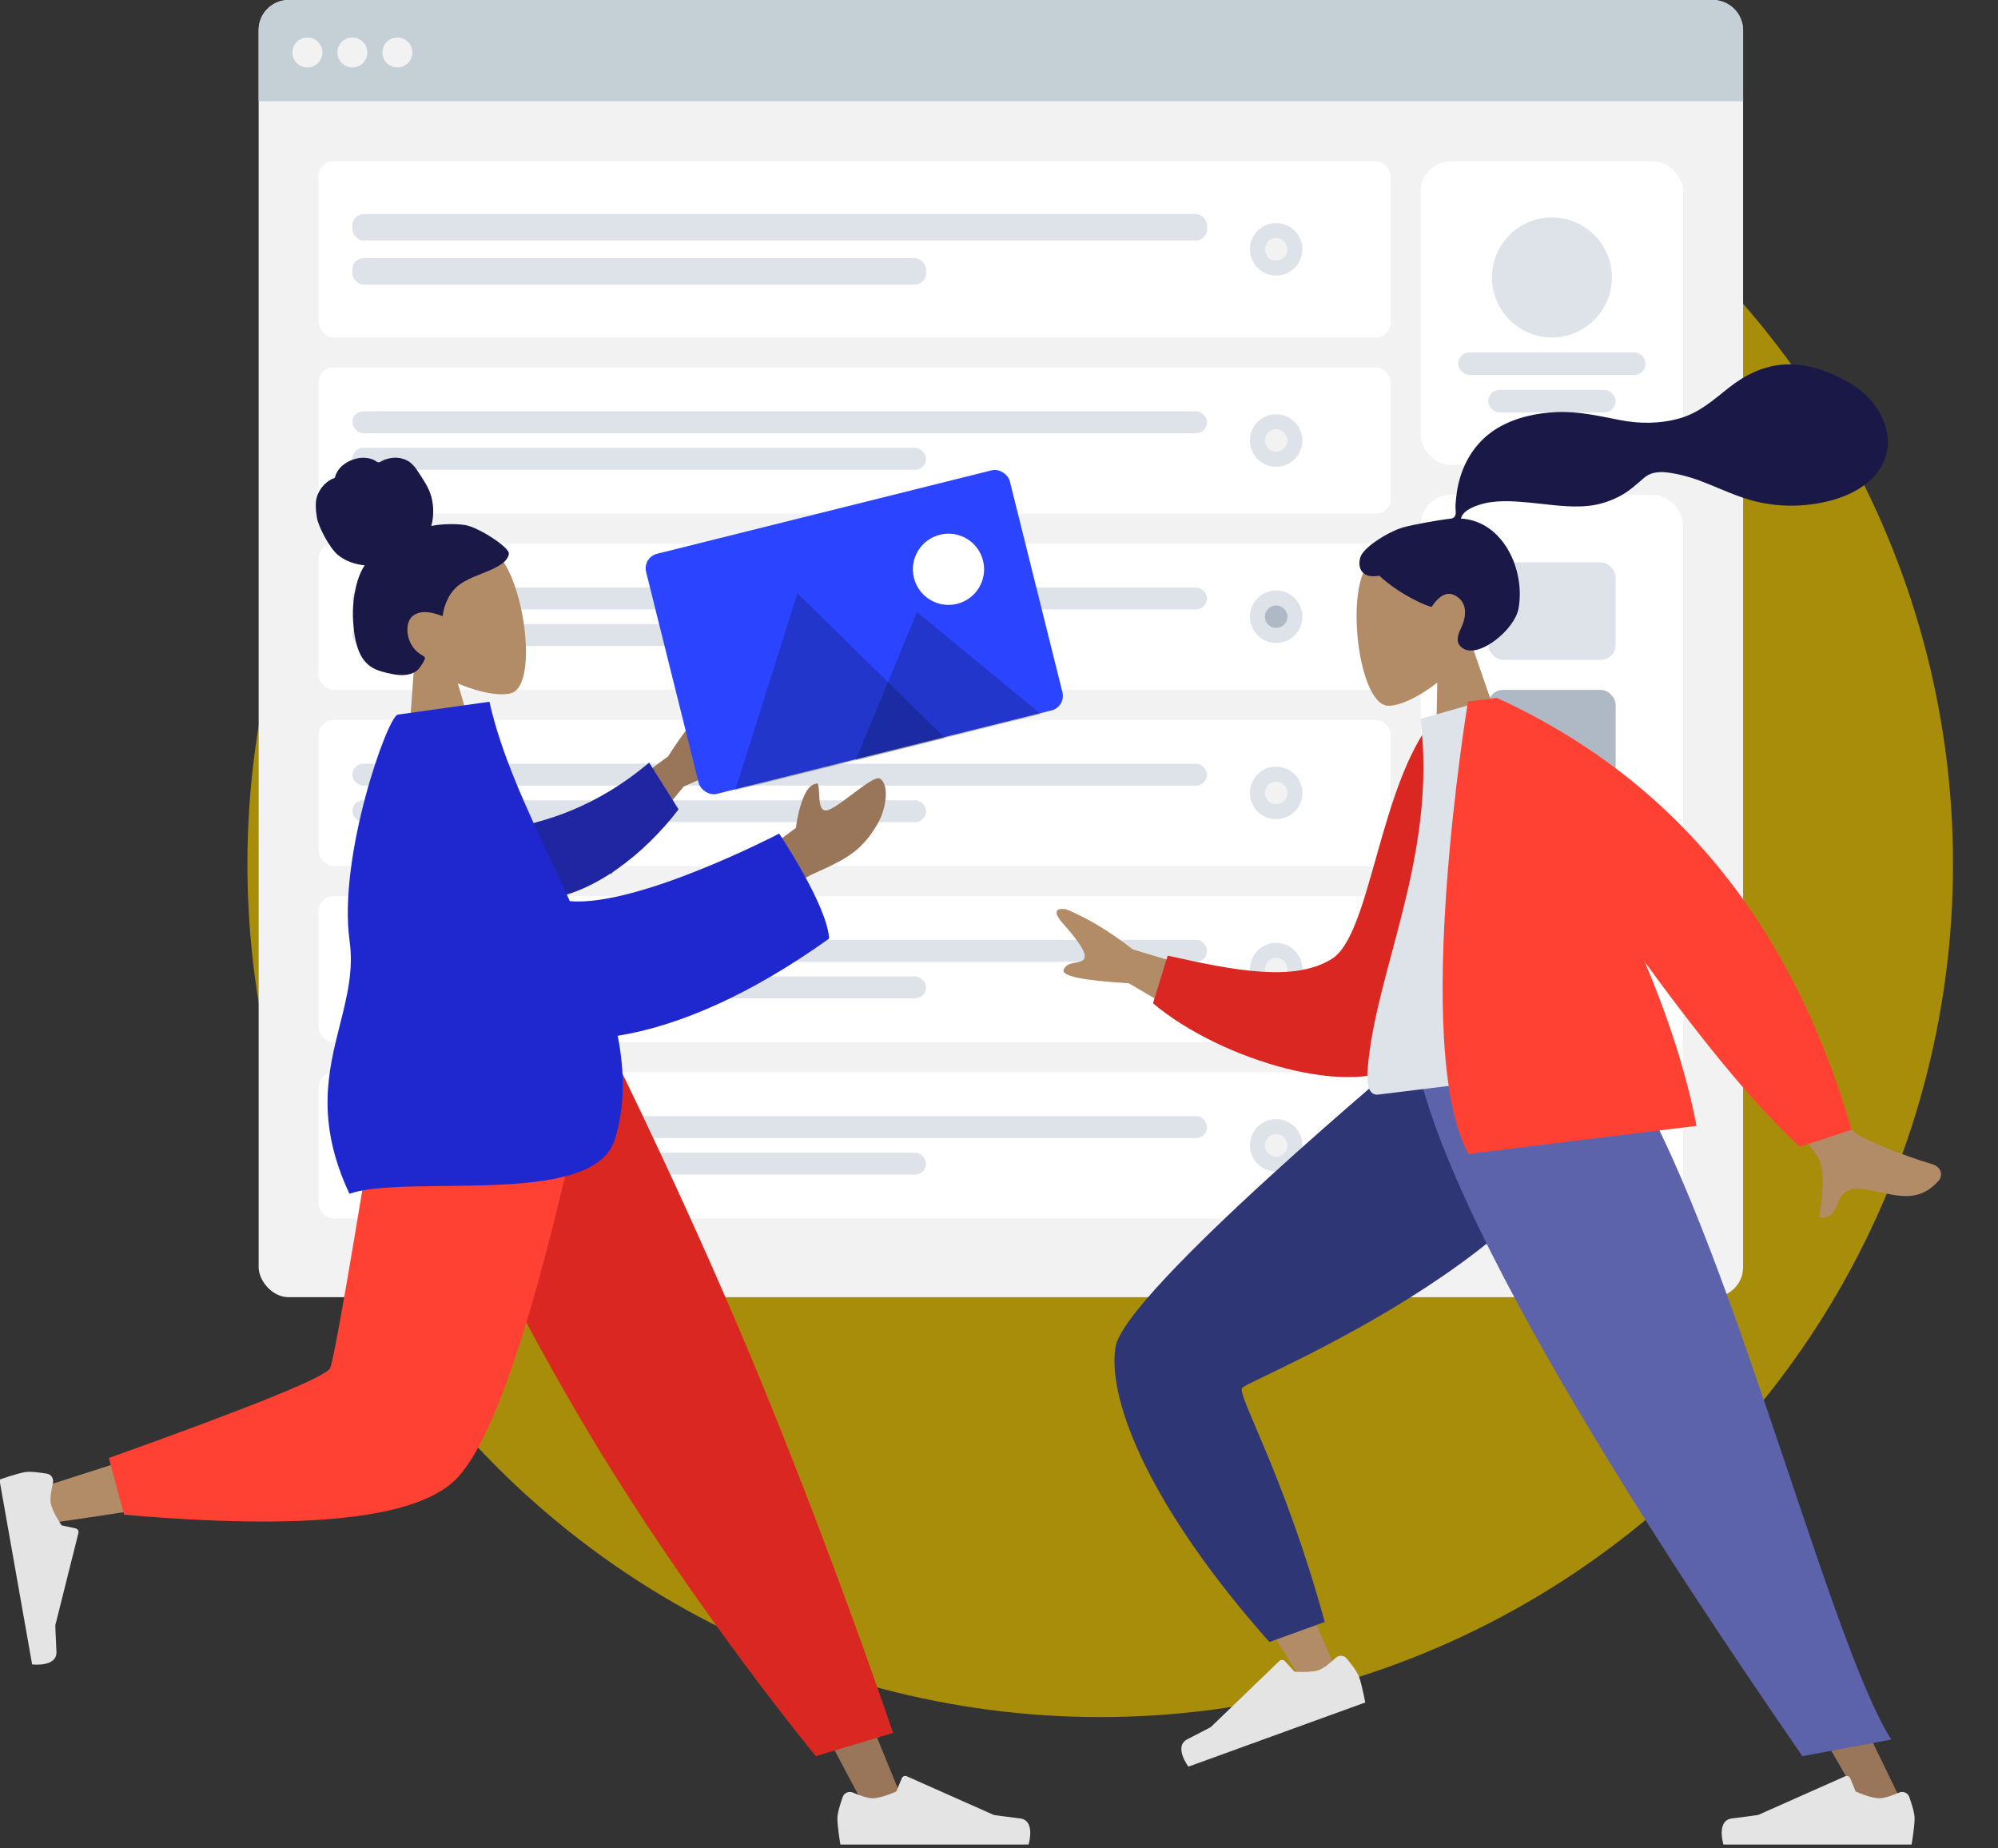<svg width="533" height="493" viewBox="0 0 533 493" fill="none" xmlns="http://www.w3.org/2000/svg">
<rect x="0" y="0" width="533" height="493" fill="#333333" stroke="none"/>
<circle cx="293.5" cy="230.5" r="227.5" fill="#A88D0A"/>
<g clip-path="url(#clip0_815_3465)">
<g clip-path="url(#clip1_815_3465)">
<rect x="69" width="396" height="346" rx="8" fill="#F2F2F2"/>
<path d="M69 8C69 3.582 72.582 0 77 0H457C461.418 0 465 3.582 465 8V27H69V8Z" fill="#C5CFD6"/>
<path fill-rule="evenodd" clip-rule="evenodd" d="M82 18C84.209 18 86 16.209 86 14C86 11.791 84.209 10 82 10C79.791 10 78 11.791 78 14C78 16.209 79.791 18 82 18Z" fill="#F2F2F2"/>
<path fill-rule="evenodd" clip-rule="evenodd" d="M94 18C96.209 18 98 16.209 98 14C98 11.791 96.209 10 94 10C91.791 10 90 11.791 90 14C90 16.209 91.791 18 94 18Z" fill="#F2F2F2"/>
<path fill-rule="evenodd" clip-rule="evenodd" d="M106 18C108.209 18 110 16.209 110 14C110 11.791 108.209 10 106 10C103.791 10 102 11.791 102 14C102 16.209 103.791 18 106 18Z" fill="#F2F2F2"/>
<g clip-path="url(#clip2_815_3465)">
<g clip-path="url(#clip3_815_3465)">
<rect x="379" y="132" width="70" height="194" rx="8" fill="white"/>
<g clip-path="url(#clip4_815_3465)">
<rect x="397" y="150" width="34" height="26" rx="4" fill="#DDE3E9"/>
<rect x="397" y="184" width="34" height="25" rx="4" fill="#AFB9C5"/>
<rect x="397" y="217" width="34" height="25" rx="4" fill="#DDE3E9"/>
<rect x="397" y="283" width="34" height="25" rx="4" fill="#DDE3E9"/>
<rect x="397" y="250" width="34" height="25" rx="4" fill="#C5CFD6"/>
</g>
</g>
<rect x="379" y="43" width="70" height="81" rx="8" fill="white"/>
<g clip-path="url(#clip5_815_3465)">
<path fill-rule="evenodd" clip-rule="evenodd" d="M414 90C422.837 90 430 82.837 430 74C430 65.163 422.837 58 414 58C405.163 58 398 65.163 398 74C398 82.837 405.163 90 414 90Z" fill="#DDE3E9"/>
<rect x="389" y="94" width="50" height="6" rx="3" fill="#DDE3E9"/>
<rect x="397" y="104" width="34" height="6" rx="3" fill="#DDE3E9"/>
</g>
<g clip-path="url(#clip6_815_3465)">
<g clip-path="url(#clip7_815_3465)">
<rect x="85" y="43" width="286" height="47" rx="4" fill="white"/>
<g clip-path="url(#clip8_815_3465)">
<rect x="94" y="57.1" width="228" height="7.05" rx="3" fill="#DDE3E9"/>
<rect x="94" y="68.85" width="153.041" height="7.05" rx="3" fill="#DDE3E9"/>
</g>
<path fill-rule="evenodd" clip-rule="evenodd" d="M340.436 73.5C344.302 73.5 347.436 70.366 347.436 66.5C347.436 62.634 344.302 59.5 340.436 59.5C336.57 59.5 333.436 62.634 333.436 66.5C333.436 70.366 336.57 73.5 340.436 73.5Z" fill="#DDE3E9"/>
<path fill-rule="evenodd" clip-rule="evenodd" d="M340.436 69.5C342.092 69.5 343.436 68.157 343.436 66.5C343.436 64.843 342.092 63.5 340.436 63.5C338.779 63.5 337.436 64.843 337.436 66.5C337.436 68.157 338.779 69.5 340.436 69.5Z" fill="#F2F2F2"/>
</g>
<g clip-path="url(#clip9_815_3465)">
<rect x="85" y="98" width="286" height="39" rx="4" fill="white"/>
<g clip-path="url(#clip10_815_3465)">
<rect x="94" y="109.7" width="228" height="5.85" rx="2.925" fill="#DDE3E9"/>
<rect x="94" y="119.45" width="153.041" height="5.85" rx="2.925" fill="#DDE3E9"/>
</g>
<path fill-rule="evenodd" clip-rule="evenodd" d="M340.436 124.5C344.302 124.5 347.436 121.366 347.436 117.5C347.436 113.634 344.302 110.5 340.436 110.5C336.57 110.5 333.436 113.634 333.436 117.5C333.436 121.366 336.57 124.5 340.436 124.5Z" fill="#DDE3E9"/>
<path fill-rule="evenodd" clip-rule="evenodd" d="M340.436 120.5C342.092 120.5 343.436 119.157 343.436 117.5C343.436 115.843 342.092 114.5 340.436 114.5C338.779 114.5 337.436 115.843 337.436 117.5C337.436 119.157 338.779 120.5 340.436 120.5Z" fill="#F2F2F2"/>
</g>
<g clip-path="url(#clip11_815_3465)">
<rect x="85" y="145" width="286" height="39" rx="4" fill="white"/>
<g clip-path="url(#clip12_815_3465)">
<rect x="94" y="156.7" width="228" height="5.85" rx="2.925" fill="#DDE3E9"/>
<rect x="94" y="166.45" width="153.041" height="5.85" rx="2.925" fill="#DDE3E9"/>
</g>
<path fill-rule="evenodd" clip-rule="evenodd" d="M340.436 171.5C344.302 171.5 347.436 168.366 347.436 164.5C347.436 160.634 344.302 157.5 340.436 157.5C336.57 157.5 333.436 160.634 333.436 164.5C333.436 168.366 336.57 171.5 340.436 171.5Z" fill="#DDE3E9"/>
<path fill-rule="evenodd" clip-rule="evenodd" d="M340.436 167.5C342.092 167.5 343.436 166.157 343.436 164.5C343.436 162.843 342.092 161.5 340.436 161.5C338.779 161.5 337.436 162.843 337.436 164.5C337.436 166.157 338.779 167.5 340.436 167.5Z" fill="#AFB9C5"/>
</g>
<g clip-path="url(#clip13_815_3465)">
<rect x="85" y="286" width="286" height="39" rx="4" fill="white"/>
<g clip-path="url(#clip14_815_3465)">
<rect x="94" y="297.7" width="228" height="5.85" rx="2.925" fill="#DDE3E9"/>
<rect x="94" y="307.45" width="153.041" height="5.85" rx="2.925" fill="#DDE3E9"/>
</g>
<path fill-rule="evenodd" clip-rule="evenodd" d="M340.436 312.5C344.302 312.5 347.436 309.366 347.436 305.5C347.436 301.634 344.302 298.5 340.436 298.5C336.57 298.5 333.436 301.634 333.436 305.5C333.436 309.366 336.57 312.5 340.436 312.5Z" fill="#DDE3E9"/>
<path fill-rule="evenodd" clip-rule="evenodd" d="M340.436 308.5C342.092 308.5 343.436 307.157 343.436 305.5C343.436 303.843 342.092 302.5 340.436 302.5C338.779 302.5 337.436 303.843 337.436 305.5C337.436 307.157 338.779 308.5 340.436 308.5Z" fill="#F2F2F2"/>
</g>
<g clip-path="url(#clip15_815_3465)">
<rect x="85" y="239" width="286" height="39" rx="4" fill="white"/>
<g clip-path="url(#clip16_815_3465)">
<rect x="94" y="250.7" width="228" height="5.85" rx="2.925" fill="#DDE3E9"/>
<rect x="94" y="260.45" width="153.041" height="5.85" rx="2.925" fill="#DDE3E9"/>
</g>
<path fill-rule="evenodd" clip-rule="evenodd" d="M340.436 265.5C344.302 265.5 347.436 262.366 347.436 258.5C347.436 254.634 344.302 251.5 340.436 251.5C336.57 251.5 333.436 254.634 333.436 258.5C333.436 262.366 336.57 265.5 340.436 265.5Z" fill="#DDE3E9"/>
<path fill-rule="evenodd" clip-rule="evenodd" d="M340.436 261.5C342.092 261.5 343.436 260.157 343.436 258.5C343.436 256.843 342.092 255.5 340.436 255.5C338.779 255.5 337.436 256.843 337.436 258.5C337.436 260.157 338.779 261.5 340.436 261.5Z" fill="#F2F2F2"/>
</g>
<g clip-path="url(#clip17_815_3465)">
<rect x="85" y="192" width="286" height="39" rx="4" fill="white"/>
<g clip-path="url(#clip18_815_3465)">
<rect x="94" y="203.7" width="228" height="5.85" rx="2.925" fill="#DDE3E9"/>
<rect x="94" y="213.45" width="153.041" height="5.85" rx="2.925" fill="#DDE3E9"/>
</g>
<path fill-rule="evenodd" clip-rule="evenodd" d="M340.436 218.5C344.302 218.5 347.436 215.366 347.436 211.5C347.436 207.634 344.302 204.5 340.436 204.5C336.57 204.5 333.436 207.634 333.436 211.5C333.436 215.366 336.57 218.5 340.436 218.5Z" fill="#DDE3E9"/>
<path fill-rule="evenodd" clip-rule="evenodd" d="M340.436 214.5C342.092 214.5 343.436 213.157 343.436 211.5C343.436 209.843 342.092 208.5 340.436 208.5C338.779 208.5 337.436 209.843 337.436 211.5C337.436 213.157 338.779 214.5 340.436 214.5Z" fill="#F2F2F2"/>
</g>
</g>
</g>
</g>
<path fill-rule="evenodd" clip-rule="evenodd" d="M122.146 182.31C128.335 184.937 134.176 185.806 136.713 184.76C143.075 182.136 140.299 157.976 133.857 149.203C127.416 140.43 100.58 139.983 101.899 158.974C102.357 165.565 105.924 171.003 110.653 175.185L108.127 210.046L129.279 207.073L122.146 182.31Z" fill="#B28B67"/>
<path fill-rule="evenodd" clip-rule="evenodd" d="M124.05 140.04C121.036 139.568 116.798 139.859 115.062 140.309C115.729 137.77 115.752 135.042 115.061 132.486C114.39 130.002 112.955 128.009 111.59 125.9C110.961 124.929 110.268 123.972 109.34 123.291C108.395 122.598 107.267 122.211 106.128 122.111C104.962 122.008 103.784 122.196 102.686 122.592C102.201 122.767 101.784 123.058 101.311 123.254C100.827 123.455 100.539 123.175 100.13 122.911C99.144 122.276 97.803 122.082 96.672 122.104C95.403 122.129 94.135 122.498 93.002 123.075C91.9 123.635 90.879 124.438 90.174 125.498C89.86 125.969 89.588 126.494 89.442 127.052C89.382 127.28 89.385 127.411 89.18 127.52C88.99 127.622 88.757 127.657 88.56 127.755C86.658 128.71 85.167 130.489 84.514 132.595C84.134 133.823 84.162 135.888 84.552 138.152C84.942 140.416 87.835 146.06 90.066 147.954C92.057 149.644 94.763 150.563 97.281 150.778C95.921 152.851 95.167 155.308 94.7 157.764C94.192 160.433 94.028 163.154 94.21 165.878C94.382 168.466 94.745 171.178 95.7 173.6C96.593 175.865 98.068 177.619 100.251 178.557C101.251 178.986 102.302 179.267 103.353 179.51C104.389 179.75 105.426 179.98 106.486 180.047C108.49 180.175 110.726 179.79 112.009 178.033C112.472 177.4 112.968 176.616 113.267 175.879C113.374 175.615 113.437 175.443 113.231 175.227C112.985 174.97 112.62 174.797 112.323 174.61C110.63 173.544 109.454 171.969 108.933 169.973C108.404 167.949 108.585 165.214 110.466 164.034C112.788 162.577 115.695 163.466 118.064 164.343C118.537 160.919 120.042 157.683 122.842 155.749C125.941 153.61 129.738 152.877 132.961 150.962C133.801 150.463 134.651 149.911 135.201 149.057C135.431 148.7 135.695 148.242 135.746 147.806C135.812 147.233 135.389 146.82 135.052 146.428C133.267 144.348 127.064 140.513 124.05 140.04Z" fill="#191847"/>
<path fill-rule="evenodd" clip-rule="evenodd" d="M115.7 279.929L181.833 390.159L231.413 483.348H242.093L159.02 279.929L115.7 279.929Z" fill="#997659"/>
<path fill-rule="evenodd" clip-rule="evenodd" d="M227.566 478.149C226.492 477.686 225.221 478.161 224.826 479.261C224.189 481.036 223.39 483.551 223.39 484.995C223.39 487.395 224.192 492 224.192 492C226.984 492 274.389 492 274.389 492C274.389 492 276.346 485.551 272.13 485.036C267.915 484.522 265.126 484.108 265.126 484.108L241.897 473.783C241.383 473.555 240.781 473.795 240.566 474.315L239.11 477.837C239.11 477.837 235.207 479.653 232.767 479.653C231.348 479.653 229.153 478.834 227.566 478.149Z" fill="#E4E4E4"/>
<path fill-rule="evenodd" clip-rule="evenodd" d="M217.643 468.426L238.238 462.215C238.238 462.215 224.703 421.875 205.061 373.43C185.418 324.986 162.87 279.929 162.87 279.929H104.703C104.703 279.929 129.772 336.923 157.856 383.502C185.939 430.081 217.643 468.426 217.643 468.426Z" fill="#DB2721"/>
<path fill-rule="evenodd" clip-rule="evenodd" d="M111.354 279.929C105.112 318.665 93.073 368.154 91.937 369.681C91.18 370.699 63.913 379.808 10.137 397.009L12.444 406.398C76.572 397.173 110.362 390.016 113.814 384.927C118.992 377.293 144.846 316.987 154.86 279.929H111.354Z" fill="#B28B67"/>
<path fill-rule="evenodd" clip-rule="evenodd" d="M29.04 388.893L33.103 404.014C81.067 408.208 110.456 405.178 121.269 394.923C132.082 384.668 144.406 346.337 158.241 279.929H102.775C94.01 334.308 89.11 362.639 88.074 364.921C87.039 367.204 67.361 375.195 29.04 388.893Z" fill="#FF4133"/>
<path fill-rule="evenodd" clip-rule="evenodd" d="M14.12 395.589C14.392 394.449 13.7 393.274 12.543 393.078C10.68 392.761 8.06 392.413 6.635 392.664C4.264 393.081 -0.145 394.668 -0.145 394.668C0.34 397.41 8.572 443.954 8.572 443.954C8.572 443.954 15.282 444.755 15.058 440.527C14.834 436.298 14.759 433.489 14.759 433.489L20.922 408.894C21.059 408.347 20.717 407.795 20.166 407.674L16.436 406.856C16.436 406.856 13.965 403.339 13.541 400.944C13.295 399.553 13.72 397.265 14.12 395.589Z" fill="#E4E4E4"/>
<path fill-rule="evenodd" clip-rule="evenodd" d="M178.268 201.702L150.024 222.706L163.02 233.206L182.397 209.791C193.654 204.928 198.678 201.822 197.469 200.473C196.45 199.335 195.096 199.569 193.85 199.786C192.879 199.954 191.972 200.111 191.339 199.6C189.893 198.431 191.63 193.391 193.484 188.678C195.338 183.965 192.753 184.716 191.332 185.556C186.863 189.582 182.509 194.964 178.268 201.702ZM212.32 220.818L199.917 230.066L202.571 243.403C202.571 243.403 210.394 235.917 217.589 232.783C226.763 228.788 230.34 226.218 234.173 219.636C236.223 216.115 237.446 209.443 234.778 207.7C233.755 207.032 230.623 209.391 227.428 211.797C224.993 213.631 222.521 215.493 220.917 216.064C218.758 216.833 218.615 213.923 218.5 211.598C218.418 209.93 218.35 208.562 217.564 209.071C213.64 209.691 212.32 220.818 212.32 220.818Z" fill="#997659"/>
<path fill-rule="evenodd" clip-rule="evenodd" d="M134.603 221.078C145.302 219.459 159.273 215.195 173.163 203.404L181.022 215.875C171.968 227.758 158.382 238.385 145.402 239.84C135.173 240.987 128.239 229.431 134.603 221.078Z" fill="#2026A2"/>
<path fill-rule="evenodd" clip-rule="evenodd" d="M118.522 316.341C108.15 316.449 98.619 316.548 93.225 318.416C84.169 299.14 87.554 285.726 90.679 273.343C92.562 265.88 94.351 258.791 93.264 251.02C90.101 228.387 103.431 190.992 106.113 190.616L106.882 190.507L128.134 187.521L130.567 187.179C133.628 201.029 140.426 215.536 147.266 230.135C148.864 233.545 150.464 236.96 152.019 240.372C170.357 241.896 207.852 222.35 207.852 222.35C207.852 222.35 220.702 241.498 221.18 250.354C199.892 265.545 180.954 273.645 164.784 276.277C166.648 285.799 166.76 295.094 163.997 303.989C160.295 315.908 137.935 316.14 118.522 316.341Z" fill="#1F28CF"/>
<path fill-rule="evenodd" clip-rule="evenodd" d="M383.415 182.073C378.117 186.213 372.701 188.564 369.979 188.21C363.154 187.322 359.583 163.267 363.534 153.126C367.485 142.985 393.292 135.607 396.933 154.292C398.196 160.777 396.158 166.953 392.672 172.216L404.135 205.236L382.934 207.839L383.415 182.073Z" fill="#B28B67"/>
<path fill-rule="evenodd" clip-rule="evenodd" d="M374.272 140.678C377.01 139.878 384.495 138.641 385.883 138.47C386.769 138.362 387.755 138.446 388.181 137.569C388.529 136.852 388.233 135.747 388.267 134.96C388.306 134.046 388.409 133.135 388.515 132.227C388.816 129.641 389.444 127.14 390.458 124.739C392.36 120.235 395.499 116.504 399.737 114.038C404.418 111.314 409.948 110.142 415.315 109.919C421.058 109.681 426.435 110.92 432.021 112.022C437.343 113.072 442.783 113.075 448.034 111.598C453.324 110.111 457.04 106.697 461.248 103.374C465.556 99.971 470.649 97.466 476.205 97.216C481.391 96.983 486.386 98.516 490.981 100.82C495.28 102.975 498.95 105.753 501.351 110.001C503.934 114.571 504.581 119.857 501.828 124.514C497.838 131.265 489.22 133.942 481.867 134.684C477.615 135.113 473.354 134.853 469.177 133.94C463.607 132.723 458.602 130.116 453.29 128.154C450.797 127.233 448.251 126.538 445.623 126.135C443.073 125.744 440.606 125.723 438.556 127.482C436.388 129.343 434.461 131.145 431.881 132.46C429.406 133.722 426.726 134.586 423.962 134.904C418.586 135.522 413.086 134.504 407.732 134.027C403.366 133.638 398.702 133.288 394.472 134.697C392.708 135.285 390.157 136.364 389.733 138.32C400.979 138.957 406.966 151.991 405.087 162.331C404.073 167.911 394.782 175.43 390.522 173.084C387.824 171.598 389.04 169.064 389.824 167.393C391.324 164.193 391.493 160.298 387.788 158.653C384.593 157.235 381.983 161.856 381.923 161.858C381.097 161.894 373.538 158.776 367.954 153.558C363.184 154.432 362.067 151.363 362.897 148.638C363.727 145.914 370.489 141.784 374.272 140.678Z" fill="#191847"/>
<path fill-rule="evenodd" clip-rule="evenodd" d="M429.187 279.93C427.582 301.766 324.2 366.057 323.597 367.86C323.195 369.063 355.776 443.888 355.776 443.888L346.739 447.389C346.739 447.389 296.765 368.144 299.332 359.7C303.007 347.611 379.544 280.162 379.544 280.162L429.187 279.93Z" fill="#B28B67"/>
<path fill-rule="evenodd" clip-rule="evenodd" d="M353.398 432.622L338.643 437.977C307.531 402.979 295.336 374.102 297.56 359.389C299.783 344.676 377.496 279.983 377.496 279.983L430.245 279.983C428.445 330.554 332.623 368.053 331.342 370.208C330.06 372.363 342.673 393.469 353.398 432.622Z" fill="#2F3676"/>
<path fill-rule="evenodd" clip-rule="evenodd" d="M356.271 442.24C357.121 441.438 358.48 441.451 359.229 442.35C360.436 443.801 362.05 445.891 362.545 447.248C363.368 449.503 364.194 454.104 364.194 454.104C361.57 455.056 317.024 471.221 317.024 471.221C317.024 471.221 312.973 465.828 316.758 463.907C320.543 461.986 323.021 460.646 323.021 460.646L341.307 443.023C341.712 442.633 342.36 442.654 342.74 443.069L345.317 445.882C345.317 445.882 349.607 446.257 351.9 445.425C353.234 444.941 355.014 443.424 356.271 442.24Z" fill="#E4E4E4"/>
<path fill-rule="evenodd" clip-rule="evenodd" d="M417.3 279.93L463.354 390.159L508.618 483.349H497.939L381.101 279.93H417.3Z" fill="#997659"/>
<path fill-rule="evenodd" clip-rule="evenodd" d="M506.574 478.149C507.647 477.686 508.919 478.161 509.314 479.262C509.951 481.037 510.75 483.552 510.75 484.996C510.75 487.396 509.948 492 509.948 492C507.155 492 459.75 492 459.75 492C459.75 492 457.794 485.551 462.009 485.037C466.225 484.523 469.013 484.108 469.013 484.108L492.243 473.784C492.757 473.555 493.358 473.795 493.573 474.315L495.03 477.838C495.03 477.838 498.932 479.653 501.372 479.653C502.792 479.653 504.987 478.834 506.574 478.149Z" fill="#E4E4E4"/>
<path fill-rule="evenodd" clip-rule="evenodd" d="M504.53 463.99L480.801 468.426C462.454 441.533 385.669 331.263 377.25 279.93H430.077C458.191 317.038 487.041 436.652 504.53 463.99Z" fill="#5C63AB"/>
<path fill-rule="evenodd" clip-rule="evenodd" d="M302.217 253.245L335.946 263.33L327.329 277.639L301.106 262.258C288.863 261.535 283.079 260.333 283.753 258.652C284.322 257.234 285.674 256.992 286.919 256.769C287.89 256.596 288.795 256.434 289.215 255.737C290.174 254.144 286.816 250.002 283.461 246.207C280.106 242.412 282.792 242.234 284.414 242.538C289.992 244.794 295.926 248.363 302.217 253.245ZM448.164 257.104L465.826 251.301C482.064 282.053 491.553 298.833 494.295 301.639C496.305 303.697 507.703 308.235 515.315 310.471C518.37 311.368 518.047 313.889 517.292 314.776C512.53 320.368 507.328 319.251 501.665 318.036C500.026 317.684 498.348 317.324 496.63 317.116C492.186 316.578 491.145 318.951 490.161 321.193C489.29 323.178 488.463 325.061 485.36 324.731C485.424 324.124 485.512 323.442 485.606 322.705C486.216 317.946 487.115 310.926 484.056 307.288C482.485 305.421 470.522 288.693 448.164 257.104Z" fill="#B28B67"/>
<path fill-rule="evenodd" clip-rule="evenodd" d="M390.235 192.042L382.436 191.674C367.775 209.807 365.732 249.298 355.272 255.777C345.383 261.902 329.948 259.045 311.508 254.892L307.578 267.606C325.753 282.947 361.74 293.374 374.574 283.323C395.093 267.254 394.354 218.947 390.235 192.042Z" fill="#DB2721"/>
<path fill-rule="evenodd" clip-rule="evenodd" d="M435.285 283.658C435.285 283.658 389.343 289.299 367.697 291.957C364.609 292.336 364.645 287.819 364.816 285.52C366.789 258.994 383.475 228.613 378.95 191.755L398.071 186.313C417.371 210.189 426.856 241.339 435.285 283.658Z" fill="#DDE3E9"/>
<path fill-rule="evenodd" clip-rule="evenodd" d="M399.106 186.186L399.329 186.159C446.356 207.655 477.896 246.056 493.95 301.361L480.122 305.867C469.4 296.119 455.628 279.702 438.807 256.615C444.867 271.022 449.833 285.952 452.573 300.309L391.734 307.78C376.312 279.551 391.61 187.107 391.61 187.107L395.81 186.591L399.106 186.186Z" fill="#FF4133"/>
<path fill-rule="evenodd" clip-rule="evenodd" d="M233.164 188.709C233.164 188.714 233.163 188.719 233.162 188.726C233.163 188.72 233.162 188.7 233.164 188.709" fill="#C5CFD6"/>
<path fill-rule="evenodd" clip-rule="evenodd" d="M233.162 188.717C233.162 188.718 233.162 188.72 233.162 188.722C233.161 188.717 233.166 188.701 233.162 188.717" fill="#C5CFD6"/>
<path fill-rule="evenodd" clip-rule="evenodd" d="M233.175 188.627C233.173 188.648 233.169 188.668 233.166 188.69C233.167 188.679 233.169 188.67 233.171 188.66C233.133 188.937 233.156 188.757 233.175 188.627" fill="#C5CFD6"/>
<path fill-rule="evenodd" clip-rule="evenodd" d="M233.168 188.691C233.166 188.7 233.165 188.711 233.163 188.721C233.148 188.782 233.168 188.691 233.168 188.691" fill="#C5CFD6"/>
<path fill-rule="evenodd" clip-rule="evenodd" d="M233.163 188.717C233.162 188.716 233.162 188.716 233.163 188.715C233.162 188.716 233.162 188.716 233.163 188.717" fill="#C5CFD6"/>
<path fill-rule="evenodd" clip-rule="evenodd" d="M233.16 188.725C233.157 188.739 233.176 188.674 233.16 188.725Z" fill="#C5CFD6"/>
<path fill-rule="evenodd" clip-rule="evenodd" d="M233.162 188.717L233.163 188.715C233.163 188.716 233.163 188.717 233.162 188.717" fill="#C5CFD6"/>
<rect x="171.392" y="148.676" width="100" height="66" rx="4" transform="rotate(-14 171.392 148.676)" fill="#2B44FF"/>
<path fill-rule="evenodd" clip-rule="evenodd" d="M212.727 158.234L196.113 210.815L252.081 196.861L212.727 158.234Z" fill="black" fill-opacity="0.2"/>
<path fill-rule="evenodd" clip-rule="evenodd" d="M244.625 163.255L228.21 202.812L277.689 190.476L244.625 163.255Z" fill="black" fill-opacity="0.2"/>
<path fill-rule="evenodd" clip-rule="evenodd" d="M255.323 161.063C260.414 159.793 263.512 154.637 262.243 149.547C260.973 144.456 255.817 141.358 250.727 142.627C245.636 143.896 242.538 149.052 243.807 154.143C245.076 159.234 250.232 162.332 255.323 161.063Z" fill="white"/>
</g>
<defs>
<clipPath id="clip0_815_3465">
<rect width="533" height="493" fill="white"/>
</clipPath>
<clipPath id="clip1_815_3465">
<rect width="396" height="346" fill="white" transform="translate(69)"/>
</clipPath>
<clipPath id="clip2_815_3465">
<rect width="364" height="283" fill="white" transform="translate(85 43)"/>
</clipPath>
<clipPath id="clip3_815_3465">
<rect width="70" height="194" fill="white" transform="translate(379 132)"/>
</clipPath>
<clipPath id="clip4_815_3465">
<rect width="34" height="158" fill="white" transform="translate(397 150)"/>
</clipPath>
<clipPath id="clip5_815_3465">
<rect width="50" height="52" fill="white" transform="translate(389 58)"/>
</clipPath>
<clipPath id="clip6_815_3465">
<rect width="286" height="282" fill="white" transform="translate(85 43)"/>
</clipPath>
<clipPath id="clip7_815_3465">
<rect width="286" height="47" fill="white" transform="translate(85 43)"/>
</clipPath>
<clipPath id="clip8_815_3465">
<rect width="228" height="19" fill="white" transform="translate(94 57.1)"/>
</clipPath>
<clipPath id="clip9_815_3465">
<rect width="286" height="39" fill="white" transform="translate(85 98)"/>
</clipPath>
<clipPath id="clip10_815_3465">
<rect width="228" height="16" fill="white" transform="translate(94 109.7)"/>
</clipPath>
<clipPath id="clip11_815_3465">
<rect width="286" height="39" fill="white" transform="translate(85 145)"/>
</clipPath>
<clipPath id="clip12_815_3465">
<rect width="228" height="16" fill="white" transform="translate(94 156.7)"/>
</clipPath>
<clipPath id="clip13_815_3465">
<rect width="286" height="39" fill="white" transform="translate(85 286)"/>
</clipPath>
<clipPath id="clip14_815_3465">
<rect width="228" height="16" fill="white" transform="translate(94 297.7)"/>
</clipPath>
<clipPath id="clip15_815_3465">
<rect width="286" height="39" fill="white" transform="translate(85 239)"/>
</clipPath>
<clipPath id="clip16_815_3465">
<rect width="228" height="16" fill="white" transform="translate(94 250.7)"/>
</clipPath>
<clipPath id="clip17_815_3465">
<rect width="286" height="39" fill="white" transform="translate(85 192)"/>
</clipPath>
<clipPath id="clip18_815_3465">
<rect width="228" height="16" fill="white" transform="translate(94 203.7)"/>
</clipPath>
</defs>
</svg>
